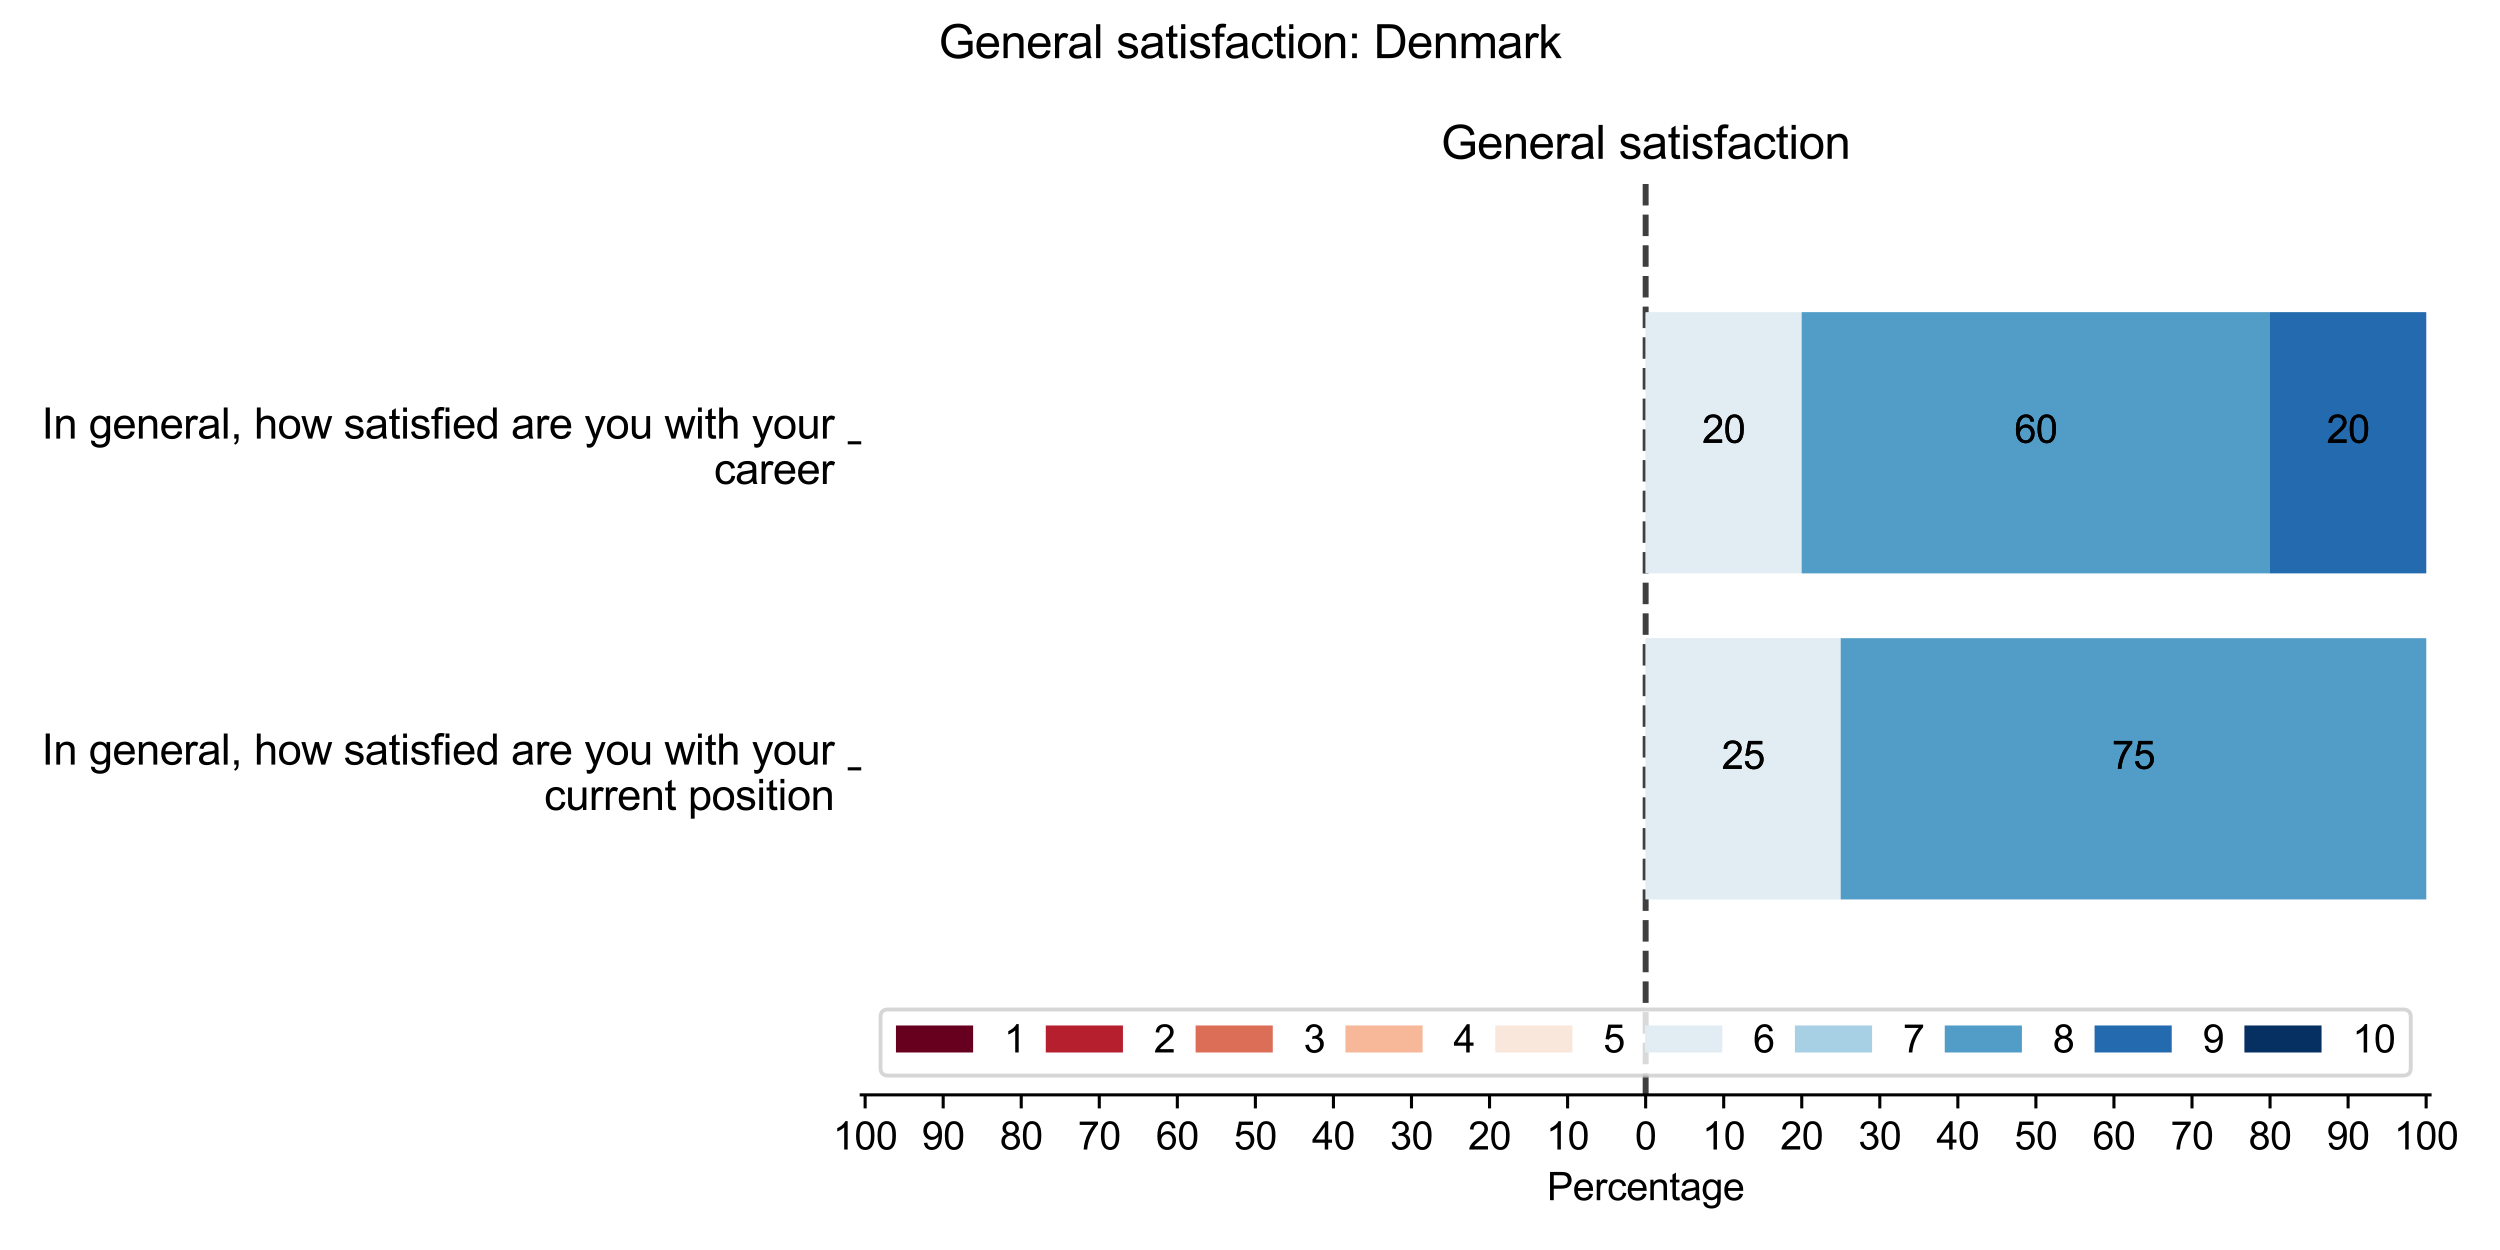 <?xml version="1.0" encoding="utf-8" standalone="no"?>
<!DOCTYPE svg PUBLIC "-//W3C//DTD SVG 1.1//EN"
  "http://www.w3.org/Graphics/SVG/1.1/DTD/svg11.dtd">
<svg xmlns:xlink="http://www.w3.org/1999/xlink" width="648pt" height="324pt" viewBox="0 0 648 324" xmlns="http://www.w3.org/2000/svg" version="1.1">
 <defs>
  <style type="text/css">*{stroke-linejoin: round; stroke-linecap: butt}</style>
 </defs>
 <g id="figure_1">
  <g id="patch_1">
   <path d="M 0 324 
L 648 324 
L 648 0 
L 0 0 
z
" style="fill: #ffffff"/>
  </g>
  <g id="axes_1">
   <g id="patch_2">
    <path d="M 223.23 283.792 
L 629.87 283.792 
L 629.87 47.164 
L 223.23 47.164 
z
" style="fill: #ffffff"/>
   </g>
   <g id="line2d_1">
    <path d="M 426.55 283.792 
L 426.55 47.164 
" clip-path="url(#pca0ea4938b)" style="fill: none; stroke-dasharray: 5.55,2.4; stroke-dashoffset: 0; stroke: #000000; stroke-opacity: 0.5; stroke-width: 1.5"/>
   </g>
   <g id="line2d_2">
    <path d="M 426.55 283.792 
L 426.55 47.164 
" clip-path="url(#pca0ea4938b)" style="fill: none; stroke-dasharray: 5.55,2.4; stroke-dashoffset: 0; stroke: #000000; stroke-opacity: 0.5; stroke-width: 1.5"/>
   </g>
   <g id="patch_3">
    <path d="M 426.55 233.086 
L 426.55 233.086 
L 426.55 165.478 
L 426.55 165.478 
z
" clip-path="url(#pca0ea4938b)" style="fill: #67001f"/>
   </g>
   <g id="patch_4">
    <path d="M 426.55 148.576 
L 426.55 148.576 
L 426.55 80.968 
L 426.55 80.968 
z
" clip-path="url(#pca0ea4938b)" style="fill: #67001f"/>
   </g>
   <g id="patch_5">
    <path d="M 426.55 233.086 
L 426.55 233.086 
L 426.55 165.478 
L 426.55 165.478 
z
" clip-path="url(#pca0ea4938b)" style="fill: #b61f2e"/>
   </g>
   <g id="patch_6">
    <path d="M 426.55 148.576 
L 426.55 148.576 
L 426.55 80.968 
L 426.55 80.968 
z
" clip-path="url(#pca0ea4938b)" style="fill: #b61f2e"/>
   </g>
   <g id="patch_7">
    <path d="M 426.55 233.086 
L 426.55 233.086 
L 426.55 165.478 
L 426.55 165.478 
z
" clip-path="url(#pca0ea4938b)" style="fill: #dc6e57"/>
   </g>
   <g id="patch_8">
    <path d="M 426.55 148.576 
L 426.55 148.576 
L 426.55 80.968 
L 426.55 80.968 
z
" clip-path="url(#pca0ea4938b)" style="fill: #dc6e57"/>
   </g>
   <g id="patch_9">
    <path d="M 426.55 233.086 
L 426.55 233.086 
L 426.55 165.478 
L 426.55 165.478 
z
" clip-path="url(#pca0ea4938b)" style="fill: #f7b799"/>
   </g>
   <g id="patch_10">
    <path d="M 426.55 148.576 
L 426.55 148.576 
L 426.55 80.968 
L 426.55 80.968 
z
" clip-path="url(#pca0ea4938b)" style="fill: #f7b799"/>
   </g>
   <g id="patch_11">
    <path d="M 426.55 233.086 
L 426.55 233.086 
L 426.55 165.478 
L 426.55 165.478 
z
" clip-path="url(#pca0ea4938b)" style="fill: #fae7dc"/>
   </g>
   <g id="patch_12">
    <path d="M 426.55 148.576 
L 426.55 148.576 
L 426.55 80.968 
L 426.55 80.968 
z
" clip-path="url(#pca0ea4938b)" style="fill: #fae7dc"/>
   </g>
   <g id="patch_13">
    <path d="M 426.55 233.086 
L 477.127 233.086 
L 477.127 165.478 
L 426.55 165.478 
z
" clip-path="url(#pca0ea4938b)" style="fill: #e1edf3"/>
   </g>
   <g id="patch_14">
    <path d="M 426.55 148.576 
L 467.012 148.576 
L 467.012 80.968 
L 426.55 80.968 
z
" clip-path="url(#pca0ea4938b)" style="fill: #e1edf3"/>
   </g>
   <g id="patch_15">
    <path d="M 477.127 233.086 
L 477.127 233.086 
L 477.127 165.478 
L 477.127 165.478 
z
" clip-path="url(#pca0ea4938b)" style="fill: #a7d0e4"/>
   </g>
   <g id="patch_16">
    <path d="M 467.012 148.576 
L 467.012 148.576 
L 467.012 80.968 
L 467.012 80.968 
z
" clip-path="url(#pca0ea4938b)" style="fill: #a7d0e4"/>
   </g>
   <g id="patch_17">
    <path d="M 477.127 233.086 
L 628.859 233.086 
L 628.859 165.478 
L 477.127 165.478 
z
" clip-path="url(#pca0ea4938b)" style="fill: #529dc8"/>
   </g>
   <g id="patch_18">
    <path d="M 467.012 148.576 
L 588.397 148.576 
L 588.397 80.968 
L 467.012 80.968 
z
" clip-path="url(#pca0ea4938b)" style="fill: #529dc8"/>
   </g>
   <g id="patch_19">
    <path d="M 628.859 233.086 
L 628.859 233.086 
L 628.859 165.478 
L 628.859 165.478 
z
" clip-path="url(#pca0ea4938b)" style="fill: #246aae"/>
   </g>
   <g id="patch_20">
    <path d="M 588.397 148.576 
L 628.859 148.576 
L 628.859 80.968 
L 588.397 80.968 
z
" clip-path="url(#pca0ea4938b)" style="fill: #246aae"/>
   </g>
   <g id="patch_21">
    <path d="M 628.859 233.086 
L 628.859 233.086 
L 628.859 165.478 
L 628.859 165.478 
z
" clip-path="url(#pca0ea4938b)" style="fill: #053061"/>
   </g>
   <g id="patch_22">
    <path d="M 628.859 148.576 
L 628.859 148.576 
L 628.859 80.968 
L 628.859 80.968 
z
" clip-path="url(#pca0ea4938b)" style="fill: #053061"/>
   </g>
   <g id="patch_23">
    <path d="M 426.55 233.086 
L 426.55 233.086 
L 426.55 165.478 
L 426.55 165.478 
z
" clip-path="url(#pca0ea4938b)" style="fill: #67001f"/>
   </g>
   <g id="patch_24">
    <path d="M 426.55 148.576 
L 426.55 148.576 
L 426.55 80.968 
L 426.55 80.968 
z
" clip-path="url(#pca0ea4938b)" style="fill: #67001f"/>
   </g>
   <g id="patch_25">
    <path d="M 426.55 233.086 
L 426.55 233.086 
L 426.55 165.478 
L 426.55 165.478 
z
" clip-path="url(#pca0ea4938b)" style="fill: #b61f2e"/>
   </g>
   <g id="patch_26">
    <path d="M 426.55 148.576 
L 426.55 148.576 
L 426.55 80.968 
L 426.55 80.968 
z
" clip-path="url(#pca0ea4938b)" style="fill: #b61f2e"/>
   </g>
   <g id="patch_27">
    <path d="M 426.55 233.086 
L 426.55 233.086 
L 426.55 165.478 
L 426.55 165.478 
z
" clip-path="url(#pca0ea4938b)" style="fill: #dc6e57"/>
   </g>
   <g id="patch_28">
    <path d="M 426.55 148.576 
L 426.55 148.576 
L 426.55 80.968 
L 426.55 80.968 
z
" clip-path="url(#pca0ea4938b)" style="fill: #dc6e57"/>
   </g>
   <g id="patch_29">
    <path d="M 426.55 233.086 
L 426.55 233.086 
L 426.55 165.478 
L 426.55 165.478 
z
" clip-path="url(#pca0ea4938b)" style="fill: #f7b799"/>
   </g>
   <g id="patch_30">
    <path d="M 426.55 148.576 
L 426.55 148.576 
L 426.55 80.968 
L 426.55 80.968 
z
" clip-path="url(#pca0ea4938b)" style="fill: #f7b799"/>
   </g>
   <g id="patch_31">
    <path d="M 426.55 233.086 
L 426.55 233.086 
L 426.55 165.478 
L 426.55 165.478 
z
" clip-path="url(#pca0ea4938b)" style="fill: #fae7dc"/>
   </g>
   <g id="patch_32">
    <path d="M 426.55 148.576 
L 426.55 148.576 
L 426.55 80.968 
L 426.55 80.968 
z
" clip-path="url(#pca0ea4938b)" style="fill: #fae7dc"/>
   </g>
   <g id="patch_33">
    <path d="M 426.55 233.086 
L 477.127 233.086 
L 477.127 165.478 
L 426.55 165.478 
z
" clip-path="url(#pca0ea4938b)" style="fill: #e1edf3"/>
   </g>
   <g id="patch_34">
    <path d="M 426.55 148.576 
L 467.012 148.576 
L 467.012 80.968 
L 426.55 80.968 
z
" clip-path="url(#pca0ea4938b)" style="fill: #e1edf3"/>
   </g>
   <g id="patch_35">
    <path d="M 477.127 233.086 
L 477.127 233.086 
L 477.127 165.478 
L 477.127 165.478 
z
" clip-path="url(#pca0ea4938b)" style="fill: #a7d0e4"/>
   </g>
   <g id="patch_36">
    <path d="M 467.012 148.576 
L 467.012 148.576 
L 467.012 80.968 
L 467.012 80.968 
z
" clip-path="url(#pca0ea4938b)" style="fill: #a7d0e4"/>
   </g>
   <g id="patch_37">
    <path d="M 477.127 233.086 
L 628.859 233.086 
L 628.859 165.478 
L 477.127 165.478 
z
" clip-path="url(#pca0ea4938b)" style="fill: #529dc8"/>
   </g>
   <g id="patch_38">
    <path d="M 467.012 148.576 
L 588.397 148.576 
L 588.397 80.968 
L 467.012 80.968 
z
" clip-path="url(#pca0ea4938b)" style="fill: #529dc8"/>
   </g>
   <g id="patch_39">
    <path d="M 628.859 233.086 
L 628.859 233.086 
L 628.859 165.478 
L 628.859 165.478 
z
" clip-path="url(#pca0ea4938b)" style="fill: #246aae"/>
   </g>
   <g id="patch_40">
    <path d="M 588.397 148.576 
L 628.859 148.576 
L 628.859 80.968 
L 588.397 80.968 
z
" clip-path="url(#pca0ea4938b)" style="fill: #246aae"/>
   </g>
   <g id="patch_41">
    <path d="M 628.859 233.086 
L 628.859 233.086 
L 628.859 165.478 
L 628.859 165.478 
z
" clip-path="url(#pca0ea4938b)" style="fill: #053061"/>
   </g>
   <g id="patch_42">
    <path d="M 628.859 148.576 
L 628.859 148.576 
L 628.859 80.968 
L 628.859 80.968 
z
" clip-path="url(#pca0ea4938b)" style="fill: #053061"/>
   </g>
   <g id="matplotlib.axis_1">
    <g id="xtick_1">
     <g id="line2d_3">
      <defs>
       <path id="m4c99cd72f3" d="M 0 0 
L 0 3.5 
" style="stroke: #000000; stroke-width: 0.8"/>
      </defs>
      <g>
       <use xlink:href="#m4c99cd72f3" x="224.242" y="283.792" style="stroke: #000000; stroke-width: 0.8"/>
      </g>
     </g>
     <g id="text_1">
      <!-- 100 -->
      <g transform="translate(215.9 297.95) scale(0.1 -0.1)">
       <defs>
        <path id="ArialMT-31" d="M 2384 0 
L 1822 0 
L 1822 3584 
Q 1619 3391 1289 3197 
Q 959 3003 697 2906 
L 697 3450 
Q 1169 3672 1522 3987 
Q 1875 4303 2022 4600 
L 2384 4600 
L 2384 0 
z
" transform="scale(0.016)"/>
        <path id="ArialMT-30" d="M 266 2259 
Q 266 3072 433 3567 
Q 600 4063 929 4331 
Q 1259 4600 1759 4600 
Q 2128 4600 2406 4451 
Q 2684 4303 2865 4023 
Q 3047 3744 3150 3342 
Q 3253 2941 3253 2259 
Q 3253 1453 3087 958 
Q 2922 463 2592 192 
Q 2263 -78 1759 -78 
Q 1097 -78 719 397 
Q 266 969 266 2259 
z
M 844 2259 
Q 844 1131 1108 757 
Q 1372 384 1759 384 
Q 2147 384 2411 759 
Q 2675 1134 2675 2259 
Q 2675 3391 2411 3762 
Q 2147 4134 1753 4134 
Q 1366 4134 1134 3806 
Q 844 3388 844 2259 
z
" transform="scale(0.016)"/>
       </defs>
       <use xlink:href="#ArialMT-31"/>
       <use xlink:href="#ArialMT-30" x="55.615"/>
       <use xlink:href="#ArialMT-30" x="111.23"/>
      </g>
     </g>
    </g>
    <g id="xtick_2">
     <g id="line2d_4">
      <g>
       <use xlink:href="#m4c99cd72f3" x="244.473" y="283.792" style="stroke: #000000; stroke-width: 0.8"/>
      </g>
     </g>
     <g id="text_2">
      <!-- 90 -->
      <g transform="translate(238.912 297.95) scale(0.1 -0.1)">
       <defs>
        <path id="ArialMT-39" d="M 350 1059 
L 891 1109 
Q 959 728 1153 556 
Q 1347 384 1650 384 
Q 1909 384 2104 503 
Q 2300 622 2425 820 
Q 2550 1019 2634 1356 
Q 2719 1694 2719 2044 
Q 2719 2081 2716 2156 
Q 2547 1888 2255 1720 
Q 1963 1553 1622 1553 
Q 1053 1553 659 1965 
Q 266 2378 266 3053 
Q 266 3750 677 4175 
Q 1088 4600 1706 4600 
Q 2153 4600 2523 4359 
Q 2894 4119 3086 3673 
Q 3278 3228 3278 2384 
Q 3278 1506 3087 986 
Q 2897 466 2520 194 
Q 2144 -78 1638 -78 
Q 1100 -78 759 220 
Q 419 519 350 1059 
z
M 2653 3081 
Q 2653 3566 2395 3850 
Q 2138 4134 1775 4134 
Q 1400 4134 1122 3828 
Q 844 3522 844 3034 
Q 844 2597 1108 2323 
Q 1372 2050 1759 2050 
Q 2150 2050 2401 2323 
Q 2653 2597 2653 3081 
z
" transform="scale(0.016)"/>
       </defs>
       <use xlink:href="#ArialMT-39"/>
       <use xlink:href="#ArialMT-30" x="55.615"/>
      </g>
     </g>
    </g>
    <g id="xtick_3">
     <g id="line2d_5">
      <g>
       <use xlink:href="#m4c99cd72f3" x="264.703" y="283.792" style="stroke: #000000; stroke-width: 0.8"/>
      </g>
     </g>
     <g id="text_3">
      <!-- 80 -->
      <g transform="translate(259.142 297.95) scale(0.1 -0.1)">
       <defs>
        <path id="ArialMT-38" d="M 1131 2484 
Q 781 2613 612 2850 
Q 444 3088 444 3419 
Q 444 3919 803 4259 
Q 1163 4600 1759 4600 
Q 2359 4600 2725 4251 
Q 3091 3903 3091 3403 
Q 3091 3084 2923 2848 
Q 2756 2613 2416 2484 
Q 2838 2347 3058 2040 
Q 3278 1734 3278 1309 
Q 3278 722 2862 322 
Q 2447 -78 1769 -78 
Q 1091 -78 675 323 
Q 259 725 259 1325 
Q 259 1772 486 2073 
Q 713 2375 1131 2484 
z
M 1019 3438 
Q 1019 3113 1228 2906 
Q 1438 2700 1772 2700 
Q 2097 2700 2305 2904 
Q 2513 3109 2513 3406 
Q 2513 3716 2298 3927 
Q 2084 4138 1766 4138 
Q 1444 4138 1231 3931 
Q 1019 3725 1019 3438 
z
M 838 1322 
Q 838 1081 952 856 
Q 1066 631 1291 507 
Q 1516 384 1775 384 
Q 2178 384 2440 643 
Q 2703 903 2703 1303 
Q 2703 1709 2433 1975 
Q 2163 2241 1756 2241 
Q 1359 2241 1098 1978 
Q 838 1716 838 1322 
z
" transform="scale(0.016)"/>
       </defs>
       <use xlink:href="#ArialMT-38"/>
       <use xlink:href="#ArialMT-30" x="55.615"/>
      </g>
     </g>
    </g>
    <g id="xtick_4">
     <g id="line2d_6">
      <g>
       <use xlink:href="#m4c99cd72f3" x="284.934" y="283.792" style="stroke: #000000; stroke-width: 0.8"/>
      </g>
     </g>
     <g id="text_4">
      <!-- 70 -->
      <g transform="translate(279.373 297.95) scale(0.1 -0.1)">
       <defs>
        <path id="ArialMT-37" d="M 303 3981 
L 303 4522 
L 3269 4522 
L 3269 4084 
Q 2831 3619 2401 2847 
Q 1972 2075 1738 1259 
Q 1569 684 1522 0 
L 944 0 
Q 953 541 1156 1306 
Q 1359 2072 1739 2783 
Q 2119 3494 2547 3981 
L 303 3981 
z
" transform="scale(0.016)"/>
       </defs>
       <use xlink:href="#ArialMT-37"/>
       <use xlink:href="#ArialMT-30" x="55.615"/>
      </g>
     </g>
    </g>
    <g id="xtick_5">
     <g id="line2d_7">
      <g>
       <use xlink:href="#m4c99cd72f3" x="305.165" y="283.792" style="stroke: #000000; stroke-width: 0.8"/>
      </g>
     </g>
     <g id="text_5">
      <!-- 60 -->
      <g transform="translate(299.604 297.95) scale(0.1 -0.1)">
       <defs>
        <path id="ArialMT-36" d="M 3184 3459 
L 2625 3416 
Q 2550 3747 2413 3897 
Q 2184 4138 1850 4138 
Q 1581 4138 1378 3988 
Q 1113 3794 959 3422 
Q 806 3050 800 2363 
Q 1003 2672 1297 2822 
Q 1591 2972 1913 2972 
Q 2475 2972 2870 2558 
Q 3266 2144 3266 1488 
Q 3266 1056 3080 686 
Q 2894 316 2569 119 
Q 2244 -78 1831 -78 
Q 1128 -78 684 439 
Q 241 956 241 2144 
Q 241 3472 731 4075 
Q 1159 4600 1884 4600 
Q 2425 4600 2770 4297 
Q 3116 3994 3184 3459 
z
M 888 1484 
Q 888 1194 1011 928 
Q 1134 663 1356 523 
Q 1578 384 1822 384 
Q 2178 384 2434 671 
Q 2691 959 2691 1453 
Q 2691 1928 2437 2201 
Q 2184 2475 1800 2475 
Q 1419 2475 1153 2201 
Q 888 1928 888 1484 
z
" transform="scale(0.016)"/>
       </defs>
       <use xlink:href="#ArialMT-36"/>
       <use xlink:href="#ArialMT-30" x="55.615"/>
      </g>
     </g>
    </g>
    <g id="xtick_6">
     <g id="line2d_8">
      <g>
       <use xlink:href="#m4c99cd72f3" x="325.396" y="283.792" style="stroke: #000000; stroke-width: 0.8"/>
      </g>
     </g>
     <g id="text_6">
      <!-- 50 -->
      <g transform="translate(319.835 297.95) scale(0.1 -0.1)">
       <defs>
        <path id="ArialMT-35" d="M 266 1200 
L 856 1250 
Q 922 819 1161 601 
Q 1400 384 1738 384 
Q 2144 384 2425 690 
Q 2706 997 2706 1503 
Q 2706 1984 2436 2262 
Q 2166 2541 1728 2541 
Q 1456 2541 1237 2417 
Q 1019 2294 894 2097 
L 366 2166 
L 809 4519 
L 3088 4519 
L 3088 3981 
L 1259 3981 
L 1013 2750 
Q 1425 3038 1878 3038 
Q 2478 3038 2890 2622 
Q 3303 2206 3303 1553 
Q 3303 931 2941 478 
Q 2500 -78 1738 -78 
Q 1113 -78 717 272 
Q 322 622 266 1200 
z
" transform="scale(0.016)"/>
       </defs>
       <use xlink:href="#ArialMT-35"/>
       <use xlink:href="#ArialMT-30" x="55.615"/>
      </g>
     </g>
    </g>
    <g id="xtick_7">
     <g id="line2d_9">
      <g>
       <use xlink:href="#m4c99cd72f3" x="345.627" y="283.792" style="stroke: #000000; stroke-width: 0.8"/>
      </g>
     </g>
     <g id="text_7">
      <!-- 40 -->
      <g transform="translate(340.066 297.95) scale(0.1 -0.1)">
       <defs>
        <path id="ArialMT-34" d="M 2069 0 
L 2069 1097 
L 81 1097 
L 81 1613 
L 2172 4581 
L 2631 4581 
L 2631 1613 
L 3250 1613 
L 3250 1097 
L 2631 1097 
L 2631 0 
L 2069 0 
z
M 2069 1613 
L 2069 3678 
L 634 1613 
L 2069 1613 
z
" transform="scale(0.016)"/>
       </defs>
       <use xlink:href="#ArialMT-34"/>
       <use xlink:href="#ArialMT-30" x="55.615"/>
      </g>
     </g>
    </g>
    <g id="xtick_8">
     <g id="line2d_10">
      <g>
       <use xlink:href="#m4c99cd72f3" x="365.858" y="283.792" style="stroke: #000000; stroke-width: 0.8"/>
      </g>
     </g>
     <g id="text_8">
      <!-- 30 -->
      <g transform="translate(360.297 297.95) scale(0.1 -0.1)">
       <defs>
        <path id="ArialMT-33" d="M 269 1209 
L 831 1284 
Q 928 806 1161 595 
Q 1394 384 1728 384 
Q 2125 384 2398 659 
Q 2672 934 2672 1341 
Q 2672 1728 2419 1979 
Q 2166 2231 1775 2231 
Q 1616 2231 1378 2169 
L 1441 2663 
Q 1497 2656 1531 2656 
Q 1891 2656 2178 2843 
Q 2466 3031 2466 3422 
Q 2466 3731 2256 3934 
Q 2047 4138 1716 4138 
Q 1388 4138 1169 3931 
Q 950 3725 888 3313 
L 325 3413 
Q 428 3978 793 4289 
Q 1159 4600 1703 4600 
Q 2078 4600 2393 4439 
Q 2709 4278 2876 4000 
Q 3044 3722 3044 3409 
Q 3044 3113 2884 2869 
Q 2725 2625 2413 2481 
Q 2819 2388 3044 2092 
Q 3269 1797 3269 1353 
Q 3269 753 2831 336 
Q 2394 -81 1725 -81 
Q 1122 -81 723 278 
Q 325 638 269 1209 
z
" transform="scale(0.016)"/>
       </defs>
       <use xlink:href="#ArialMT-33"/>
       <use xlink:href="#ArialMT-30" x="55.615"/>
      </g>
     </g>
    </g>
    <g id="xtick_9">
     <g id="line2d_11">
      <g>
       <use xlink:href="#m4c99cd72f3" x="386.088" y="283.792" style="stroke: #000000; stroke-width: 0.8"/>
      </g>
     </g>
     <g id="text_9">
      <!-- 20 -->
      <g transform="translate(380.528 297.95) scale(0.1 -0.1)">
       <defs>
        <path id="ArialMT-32" d="M 3222 541 
L 3222 0 
L 194 0 
Q 188 203 259 391 
Q 375 700 629 1000 
Q 884 1300 1366 1694 
Q 2113 2306 2375 2664 
Q 2638 3022 2638 3341 
Q 2638 3675 2398 3904 
Q 2159 4134 1775 4134 
Q 1369 4134 1125 3890 
Q 881 3647 878 3216 
L 300 3275 
Q 359 3922 746 4261 
Q 1134 4600 1788 4600 
Q 2447 4600 2831 4234 
Q 3216 3869 3216 3328 
Q 3216 3053 3103 2787 
Q 2991 2522 2730 2228 
Q 2469 1934 1863 1422 
Q 1356 997 1212 845 
Q 1069 694 975 541 
L 3222 541 
z
" transform="scale(0.016)"/>
       </defs>
       <use xlink:href="#ArialMT-32"/>
       <use xlink:href="#ArialMT-30" x="55.615"/>
      </g>
     </g>
    </g>
    <g id="xtick_10">
     <g id="line2d_12">
      <g>
       <use xlink:href="#m4c99cd72f3" x="406.319" y="283.792" style="stroke: #000000; stroke-width: 0.8"/>
      </g>
     </g>
     <g id="text_10">
      <!-- 10 -->
      <g transform="translate(400.758 297.95) scale(0.1 -0.1)">
       <use xlink:href="#ArialMT-31"/>
       <use xlink:href="#ArialMT-30" x="55.615"/>
      </g>
     </g>
    </g>
    <g id="xtick_11">
     <g id="line2d_13">
      <g>
       <use xlink:href="#m4c99cd72f3" x="426.55" y="283.792" style="stroke: #000000; stroke-width: 0.8"/>
      </g>
     </g>
     <g id="text_11">
      <!-- 0 -->
      <g transform="translate(423.77 297.95) scale(0.1 -0.1)">
       <use xlink:href="#ArialMT-30"/>
      </g>
     </g>
    </g>
    <g id="xtick_12">
     <g id="line2d_14">
      <g>
       <use xlink:href="#m4c99cd72f3" x="446.781" y="283.792" style="stroke: #000000; stroke-width: 0.8"/>
      </g>
     </g>
     <g id="text_12">
      <!-- 10 -->
      <g transform="translate(441.22 297.95) scale(0.1 -0.1)">
       <use xlink:href="#ArialMT-31"/>
       <use xlink:href="#ArialMT-30" x="55.615"/>
      </g>
     </g>
    </g>
    <g id="xtick_13">
     <g id="line2d_15">
      <g>
       <use xlink:href="#m4c99cd72f3" x="467.012" y="283.792" style="stroke: #000000; stroke-width: 0.8"/>
      </g>
     </g>
     <g id="text_13">
      <!-- 20 -->
      <g transform="translate(461.451 297.95) scale(0.1 -0.1)">
       <use xlink:href="#ArialMT-32"/>
       <use xlink:href="#ArialMT-30" x="55.615"/>
      </g>
     </g>
    </g>
    <g id="xtick_14">
     <g id="line2d_16">
      <g>
       <use xlink:href="#m4c99cd72f3" x="487.243" y="283.792" style="stroke: #000000; stroke-width: 0.8"/>
      </g>
     </g>
     <g id="text_14">
      <!-- 30 -->
      <g transform="translate(481.682 297.95) scale(0.1 -0.1)">
       <use xlink:href="#ArialMT-33"/>
       <use xlink:href="#ArialMT-30" x="55.615"/>
      </g>
     </g>
    </g>
    <g id="xtick_15">
     <g id="line2d_17">
      <g>
       <use xlink:href="#m4c99cd72f3" x="507.474" y="283.792" style="stroke: #000000; stroke-width: 0.8"/>
      </g>
     </g>
     <g id="text_15">
      <!-- 40 -->
      <g transform="translate(501.913 297.95) scale(0.1 -0.1)">
       <use xlink:href="#ArialMT-34"/>
       <use xlink:href="#ArialMT-30" x="55.615"/>
      </g>
     </g>
    </g>
    <g id="xtick_16">
     <g id="line2d_18">
      <g>
       <use xlink:href="#m4c99cd72f3" x="527.704" y="283.792" style="stroke: #000000; stroke-width: 0.8"/>
      </g>
     </g>
     <g id="text_16">
      <!-- 50 -->
      <g transform="translate(522.143 297.95) scale(0.1 -0.1)">
       <use xlink:href="#ArialMT-35"/>
       <use xlink:href="#ArialMT-30" x="55.615"/>
      </g>
     </g>
    </g>
    <g id="xtick_17">
     <g id="line2d_19">
      <g>
       <use xlink:href="#m4c99cd72f3" x="547.935" y="283.792" style="stroke: #000000; stroke-width: 0.8"/>
      </g>
     </g>
     <g id="text_17">
      <!-- 60 -->
      <g transform="translate(542.374 297.95) scale(0.1 -0.1)">
       <use xlink:href="#ArialMT-36"/>
       <use xlink:href="#ArialMT-30" x="55.615"/>
      </g>
     </g>
    </g>
    <g id="xtick_18">
     <g id="line2d_20">
      <g>
       <use xlink:href="#m4c99cd72f3" x="568.166" y="283.792" style="stroke: #000000; stroke-width: 0.8"/>
      </g>
     </g>
     <g id="text_18">
      <!-- 70 -->
      <g transform="translate(562.605 297.95) scale(0.1 -0.1)">
       <use xlink:href="#ArialMT-37"/>
       <use xlink:href="#ArialMT-30" x="55.615"/>
      </g>
     </g>
    </g>
    <g id="xtick_19">
     <g id="line2d_21">
      <g>
       <use xlink:href="#m4c99cd72f3" x="588.397" y="283.792" style="stroke: #000000; stroke-width: 0.8"/>
      </g>
     </g>
     <g id="text_19">
      <!-- 80 -->
      <g transform="translate(582.836 297.95) scale(0.1 -0.1)">
       <use xlink:href="#ArialMT-38"/>
       <use xlink:href="#ArialMT-30" x="55.615"/>
      </g>
     </g>
    </g>
    <g id="xtick_20">
     <g id="line2d_22">
      <g>
       <use xlink:href="#m4c99cd72f3" x="608.628" y="283.792" style="stroke: #000000; stroke-width: 0.8"/>
      </g>
     </g>
     <g id="text_20">
      <!-- 90 -->
      <g transform="translate(603.067 297.95) scale(0.1 -0.1)">
       <use xlink:href="#ArialMT-39"/>
       <use xlink:href="#ArialMT-30" x="55.615"/>
      </g>
     </g>
    </g>
    <g id="xtick_21">
     <g id="line2d_23">
      <g>
       <use xlink:href="#m4c99cd72f3" x="628.859" y="283.792" style="stroke: #000000; stroke-width: 0.8"/>
      </g>
     </g>
     <g id="text_21">
      <!-- 100 -->
      <g transform="translate(620.517 297.95) scale(0.1 -0.1)">
       <use xlink:href="#ArialMT-31"/>
       <use xlink:href="#ArialMT-30" x="55.615"/>
       <use xlink:href="#ArialMT-30" x="111.23"/>
      </g>
     </g>
    </g>
    <g id="text_22">
     <!-- Percentage -->
     <g transform="translate(400.978 311.095) scale(0.1 -0.1)">
      <defs>
       <path id="ArialMT-50" d="M 494 0 
L 494 4581 
L 2222 4581 
Q 2678 4581 2919 4538 
Q 3256 4481 3484 4323 
Q 3713 4166 3852 3881 
Q 3991 3597 3991 3256 
Q 3991 2672 3619 2267 
Q 3247 1863 2275 1863 
L 1100 1863 
L 1100 0 
L 494 0 
z
M 1100 2403 
L 2284 2403 
Q 2872 2403 3119 2622 
Q 3366 2841 3366 3238 
Q 3366 3525 3220 3729 
Q 3075 3934 2838 4000 
Q 2684 4041 2272 4041 
L 1100 4041 
L 1100 2403 
z
" transform="scale(0.016)"/>
       <path id="ArialMT-65" d="M 2694 1069 
L 3275 997 
Q 3138 488 2766 206 
Q 2394 -75 1816 -75 
Q 1088 -75 661 373 
Q 234 822 234 1631 
Q 234 2469 665 2931 
Q 1097 3394 1784 3394 
Q 2450 3394 2872 2941 
Q 3294 2488 3294 1666 
Q 3294 1616 3291 1516 
L 816 1516 
Q 847 969 1125 678 
Q 1403 388 1819 388 
Q 2128 388 2347 550 
Q 2566 713 2694 1069 
z
M 847 1978 
L 2700 1978 
Q 2663 2397 2488 2606 
Q 2219 2931 1791 2931 
Q 1403 2931 1139 2672 
Q 875 2413 847 1978 
z
" transform="scale(0.016)"/>
       <path id="ArialMT-72" d="M 416 0 
L 416 3319 
L 922 3319 
L 922 2816 
Q 1116 3169 1280 3281 
Q 1444 3394 1641 3394 
Q 1925 3394 2219 3213 
L 2025 2691 
Q 1819 2813 1613 2813 
Q 1428 2813 1281 2702 
Q 1134 2591 1072 2394 
Q 978 2094 978 1738 
L 978 0 
L 416 0 
z
" transform="scale(0.016)"/>
       <path id="ArialMT-63" d="M 2588 1216 
L 3141 1144 
Q 3050 572 2676 248 
Q 2303 -75 1759 -75 
Q 1078 -75 664 370 
Q 250 816 250 1647 
Q 250 2184 428 2587 
Q 606 2991 970 3192 
Q 1334 3394 1763 3394 
Q 2303 3394 2647 3120 
Q 2991 2847 3088 2344 
L 2541 2259 
Q 2463 2594 2264 2762 
Q 2066 2931 1784 2931 
Q 1359 2931 1093 2626 
Q 828 2322 828 1663 
Q 828 994 1084 691 
Q 1341 388 1753 388 
Q 2084 388 2306 591 
Q 2528 794 2588 1216 
z
" transform="scale(0.016)"/>
       <path id="ArialMT-6e" d="M 422 0 
L 422 3319 
L 928 3319 
L 928 2847 
Q 1294 3394 1984 3394 
Q 2284 3394 2536 3286 
Q 2788 3178 2913 3003 
Q 3038 2828 3088 2588 
Q 3119 2431 3119 2041 
L 3119 0 
L 2556 0 
L 2556 2019 
Q 2556 2363 2490 2533 
Q 2425 2703 2258 2804 
Q 2091 2906 1866 2906 
Q 1506 2906 1245 2678 
Q 984 2450 984 1813 
L 984 0 
L 422 0 
z
" transform="scale(0.016)"/>
       <path id="ArialMT-74" d="M 1650 503 
L 1731 6 
Q 1494 -44 1306 -44 
Q 1000 -44 831 53 
Q 663 150 594 308 
Q 525 466 525 972 
L 525 2881 
L 113 2881 
L 113 3319 
L 525 3319 
L 525 4141 
L 1084 4478 
L 1084 3319 
L 1650 3319 
L 1650 2881 
L 1084 2881 
L 1084 941 
Q 1084 700 1114 631 
Q 1144 563 1211 522 
Q 1278 481 1403 481 
Q 1497 481 1650 503 
z
" transform="scale(0.016)"/>
       <path id="ArialMT-61" d="M 2588 409 
Q 2275 144 1986 34 
Q 1697 -75 1366 -75 
Q 819 -75 525 192 
Q 231 459 231 875 
Q 231 1119 342 1320 
Q 453 1522 633 1644 
Q 813 1766 1038 1828 
Q 1203 1872 1538 1913 
Q 2219 1994 2541 2106 
Q 2544 2222 2544 2253 
Q 2544 2597 2384 2738 
Q 2169 2928 1744 2928 
Q 1347 2928 1158 2789 
Q 969 2650 878 2297 
L 328 2372 
Q 403 2725 575 2942 
Q 747 3159 1072 3276 
Q 1397 3394 1825 3394 
Q 2250 3394 2515 3294 
Q 2781 3194 2906 3042 
Q 3031 2891 3081 2659 
Q 3109 2516 3109 2141 
L 3109 1391 
Q 3109 606 3145 398 
Q 3181 191 3288 0 
L 2700 0 
Q 2613 175 2588 409 
z
M 2541 1666 
Q 2234 1541 1622 1453 
Q 1275 1403 1131 1340 
Q 988 1278 909 1158 
Q 831 1038 831 891 
Q 831 666 1001 516 
Q 1172 366 1500 366 
Q 1825 366 2078 508 
Q 2331 650 2450 897 
Q 2541 1088 2541 1459 
L 2541 1666 
z
" transform="scale(0.016)"/>
       <path id="ArialMT-67" d="M 319 -275 
L 866 -356 
Q 900 -609 1056 -725 
Q 1266 -881 1628 -881 
Q 2019 -881 2231 -725 
Q 2444 -569 2519 -288 
Q 2563 -116 2559 434 
Q 2191 0 1641 0 
Q 956 0 581 494 
Q 206 988 206 1678 
Q 206 2153 378 2554 
Q 550 2956 876 3175 
Q 1203 3394 1644 3394 
Q 2231 3394 2613 2919 
L 2613 3319 
L 3131 3319 
L 3131 450 
Q 3131 -325 2973 -648 
Q 2816 -972 2473 -1159 
Q 2131 -1347 1631 -1347 
Q 1038 -1347 672 -1080 
Q 306 -813 319 -275 
z
M 784 1719 
Q 784 1066 1043 766 
Q 1303 466 1694 466 
Q 2081 466 2343 764 
Q 2606 1063 2606 1700 
Q 2606 2309 2336 2618 
Q 2066 2928 1684 2928 
Q 1309 2928 1046 2623 
Q 784 2319 784 1719 
z
" transform="scale(0.016)"/>
      </defs>
      <use xlink:href="#ArialMT-50"/>
      <use xlink:href="#ArialMT-65" x="66.699"/>
      <use xlink:href="#ArialMT-72" x="122.314"/>
      <use xlink:href="#ArialMT-63" x="155.615"/>
      <use xlink:href="#ArialMT-65" x="205.615"/>
      <use xlink:href="#ArialMT-6e" x="261.23"/>
      <use xlink:href="#ArialMT-74" x="316.846"/>
      <use xlink:href="#ArialMT-61" x="344.629"/>
      <use xlink:href="#ArialMT-67" x="400.244"/>
      <use xlink:href="#ArialMT-65" x="455.859"/>
     </g>
    </g>
   </g>
   <g id="matplotlib.axis_2">
    <g id="ytick_1">
     <g id="line2d_24">
      <defs>
       <path id="m8e343aef83" d="M 0 0 
L -3.5 0 
" style="stroke: #000000; stroke-width: 0.8"/>
      </defs>
      <g>
       <use xlink:href="#m8e343aef83" x="223.23" y="199.282" style="stroke: #000000; stroke-width: 0.8"/>
      </g>
     </g>
     <g id="text_23">
      <!-- In general, how satisfied are you with your -->
      <g transform="translate(10.8 198.191) scale(0.11 -0.11)">
       <defs>
        <path id="ArialMT-49" d="M 597 0 
L 597 4581 
L 1203 4581 
L 1203 0 
L 597 0 
z
" transform="scale(0.016)"/>
        <path id="ArialMT-20" transform="scale(0.016)"/>
        <path id="ArialMT-6c" d="M 409 0 
L 409 4581 
L 972 4581 
L 972 0 
L 409 0 
z
" transform="scale(0.016)"/>
        <path id="ArialMT-2c" d="M 569 0 
L 569 641 
L 1209 641 
L 1209 0 
Q 1209 -353 1084 -570 
Q 959 -788 688 -906 
L 531 -666 
Q 709 -588 793 -436 
Q 878 -284 888 0 
L 569 0 
z
" transform="scale(0.016)"/>
        <path id="ArialMT-68" d="M 422 0 
L 422 4581 
L 984 4581 
L 984 2938 
Q 1378 3394 1978 3394 
Q 2347 3394 2619 3248 
Q 2891 3103 3008 2847 
Q 3125 2591 3125 2103 
L 3125 0 
L 2563 0 
L 2563 2103 
Q 2563 2525 2380 2717 
Q 2197 2909 1863 2909 
Q 1613 2909 1392 2779 
Q 1172 2650 1078 2428 
Q 984 2206 984 1816 
L 984 0 
L 422 0 
z
" transform="scale(0.016)"/>
        <path id="ArialMT-6f" d="M 213 1659 
Q 213 2581 725 3025 
Q 1153 3394 1769 3394 
Q 2453 3394 2887 2945 
Q 3322 2497 3322 1706 
Q 3322 1066 3130 698 
Q 2938 331 2570 128 
Q 2203 -75 1769 -75 
Q 1072 -75 642 372 
Q 213 819 213 1659 
z
M 791 1659 
Q 791 1022 1069 705 
Q 1347 388 1769 388 
Q 2188 388 2466 706 
Q 2744 1025 2744 1678 
Q 2744 2294 2464 2611 
Q 2184 2928 1769 2928 
Q 1347 2928 1069 2612 
Q 791 2297 791 1659 
z
" transform="scale(0.016)"/>
        <path id="ArialMT-77" d="M 1034 0 
L 19 3319 
L 600 3319 
L 1128 1403 
L 1325 691 
Q 1338 744 1497 1375 
L 2025 3319 
L 2603 3319 
L 3100 1394 
L 3266 759 
L 3456 1400 
L 4025 3319 
L 4572 3319 
L 3534 0 
L 2950 0 
L 2422 1988 
L 2294 2553 
L 1622 0 
L 1034 0 
z
" transform="scale(0.016)"/>
        <path id="ArialMT-73" d="M 197 991 
L 753 1078 
Q 800 744 1014 566 
Q 1228 388 1613 388 
Q 2000 388 2187 545 
Q 2375 703 2375 916 
Q 2375 1106 2209 1216 
Q 2094 1291 1634 1406 
Q 1016 1563 777 1677 
Q 538 1791 414 1992 
Q 291 2194 291 2438 
Q 291 2659 392 2848 
Q 494 3038 669 3163 
Q 800 3259 1026 3326 
Q 1253 3394 1513 3394 
Q 1903 3394 2198 3281 
Q 2494 3169 2634 2976 
Q 2775 2784 2828 2463 
L 2278 2388 
Q 2241 2644 2061 2787 
Q 1881 2931 1553 2931 
Q 1166 2931 1000 2803 
Q 834 2675 834 2503 
Q 834 2394 903 2306 
Q 972 2216 1119 2156 
Q 1203 2125 1616 2013 
Q 2213 1853 2448 1751 
Q 2684 1650 2818 1456 
Q 2953 1263 2953 975 
Q 2953 694 2789 445 
Q 2625 197 2315 61 
Q 2006 -75 1616 -75 
Q 969 -75 630 194 
Q 291 463 197 991 
z
" transform="scale(0.016)"/>
        <path id="ArialMT-69" d="M 425 3934 
L 425 4581 
L 988 4581 
L 988 3934 
L 425 3934 
z
M 425 0 
L 425 3319 
L 988 3319 
L 988 0 
L 425 0 
z
" transform="scale(0.016)"/>
        <path id="ArialMT-66" d="M 556 0 
L 556 2881 
L 59 2881 
L 59 3319 
L 556 3319 
L 556 3672 
Q 556 4006 616 4169 
Q 697 4388 901 4523 
Q 1106 4659 1475 4659 
Q 1713 4659 2000 4603 
L 1916 4113 
Q 1741 4144 1584 4144 
Q 1328 4144 1222 4034 
Q 1116 3925 1116 3625 
L 1116 3319 
L 1763 3319 
L 1763 2881 
L 1116 2881 
L 1116 0 
L 556 0 
z
" transform="scale(0.016)"/>
        <path id="ArialMT-64" d="M 2575 0 
L 2575 419 
Q 2259 -75 1647 -75 
Q 1250 -75 917 144 
Q 584 363 401 755 
Q 219 1147 219 1656 
Q 219 2153 384 2558 
Q 550 2963 881 3178 
Q 1213 3394 1622 3394 
Q 1922 3394 2156 3267 
Q 2391 3141 2538 2938 
L 2538 4581 
L 3097 4581 
L 3097 0 
L 2575 0 
z
M 797 1656 
Q 797 1019 1065 703 
Q 1334 388 1700 388 
Q 2069 388 2326 689 
Q 2584 991 2584 1609 
Q 2584 2291 2321 2609 
Q 2059 2928 1675 2928 
Q 1300 2928 1048 2622 
Q 797 2316 797 1656 
z
" transform="scale(0.016)"/>
        <path id="ArialMT-79" d="M 397 -1278 
L 334 -750 
Q 519 -800 656 -800 
Q 844 -800 956 -737 
Q 1069 -675 1141 -563 
Q 1194 -478 1313 -144 
Q 1328 -97 1363 -6 
L 103 3319 
L 709 3319 
L 1400 1397 
Q 1534 1031 1641 628 
Q 1738 1016 1872 1384 
L 2581 3319 
L 3144 3319 
L 1881 -56 
Q 1678 -603 1566 -809 
Q 1416 -1088 1222 -1217 
Q 1028 -1347 759 -1347 
Q 597 -1347 397 -1278 
z
" transform="scale(0.016)"/>
        <path id="ArialMT-75" d="M 2597 0 
L 2597 488 
Q 2209 -75 1544 -75 
Q 1250 -75 995 37 
Q 741 150 617 320 
Q 494 491 444 738 
Q 409 903 409 1263 
L 409 3319 
L 972 3319 
L 972 1478 
Q 972 1038 1006 884 
Q 1059 663 1231 536 
Q 1403 409 1656 409 
Q 1909 409 2131 539 
Q 2353 669 2445 892 
Q 2538 1116 2538 1541 
L 2538 3319 
L 3100 3319 
L 3100 0 
L 2597 0 
z
" transform="scale(0.016)"/>
       </defs>
       <use xlink:href="#ArialMT-49"/>
       <use xlink:href="#ArialMT-6e" x="27.783"/>
       <use xlink:href="#ArialMT-20" x="83.398"/>
       <use xlink:href="#ArialMT-67" x="111.182"/>
       <use xlink:href="#ArialMT-65" x="166.797"/>
       <use xlink:href="#ArialMT-6e" x="222.412"/>
       <use xlink:href="#ArialMT-65" x="278.027"/>
       <use xlink:href="#ArialMT-72" x="333.643"/>
       <use xlink:href="#ArialMT-61" x="366.943"/>
       <use xlink:href="#ArialMT-6c" x="422.559"/>
       <use xlink:href="#ArialMT-2c" x="444.775"/>
       <use xlink:href="#ArialMT-20" x="472.559"/>
       <use xlink:href="#ArialMT-68" x="500.342"/>
       <use xlink:href="#ArialMT-6f" x="555.957"/>
       <use xlink:href="#ArialMT-77" x="611.572"/>
       <use xlink:href="#ArialMT-20" x="683.789"/>
       <use xlink:href="#ArialMT-73" x="711.572"/>
       <use xlink:href="#ArialMT-61" x="761.572"/>
       <use xlink:href="#ArialMT-74" x="817.188"/>
       <use xlink:href="#ArialMT-69" x="844.971"/>
       <use xlink:href="#ArialMT-73" x="867.188"/>
       <use xlink:href="#ArialMT-66" x="917.188"/>
       <use xlink:href="#ArialMT-69" x="944.971"/>
       <use xlink:href="#ArialMT-65" x="967.188"/>
       <use xlink:href="#ArialMT-64" x="1022.803"/>
       <use xlink:href="#ArialMT-20" x="1078.418"/>
       <use xlink:href="#ArialMT-61" x="1106.201"/>
       <use xlink:href="#ArialMT-72" x="1161.816"/>
       <use xlink:href="#ArialMT-65" x="1195.117"/>
       <use xlink:href="#ArialMT-20" x="1250.732"/>
       <use xlink:href="#ArialMT-79" x="1278.516"/>
       <use xlink:href="#ArialMT-6f" x="1328.516"/>
       <use xlink:href="#ArialMT-75" x="1384.131"/>
       <use xlink:href="#ArialMT-20" x="1439.746"/>
       <use xlink:href="#ArialMT-77" x="1467.529"/>
       <use xlink:href="#ArialMT-69" x="1539.746"/>
       <use xlink:href="#ArialMT-74" x="1561.963"/>
       <use xlink:href="#ArialMT-68" x="1589.746"/>
       <use xlink:href="#ArialMT-20" x="1645.361"/>
       <use xlink:href="#ArialMT-79" x="1673.145"/>
       <use xlink:href="#ArialMT-6f" x="1723.145"/>
       <use xlink:href="#ArialMT-75" x="1778.76"/>
       <use xlink:href="#ArialMT-72" x="1834.375"/>
      </g>
      <!-- current position -->
      <g transform="translate(141.03 209.955) scale(0.11 -0.11)">
       <defs>
        <path id="ArialMT-70" d="M 422 -1272 
L 422 3319 
L 934 3319 
L 934 2888 
Q 1116 3141 1344 3267 
Q 1572 3394 1897 3394 
Q 2322 3394 2647 3175 
Q 2972 2956 3137 2557 
Q 3303 2159 3303 1684 
Q 3303 1175 3120 767 
Q 2938 359 2589 142 
Q 2241 -75 1856 -75 
Q 1575 -75 1351 44 
Q 1128 163 984 344 
L 984 -1272 
L 422 -1272 
z
M 931 1641 
Q 931 1000 1190 694 
Q 1450 388 1819 388 
Q 2194 388 2461 705 
Q 2728 1022 2728 1688 
Q 2728 2322 2467 2637 
Q 2206 2953 1844 2953 
Q 1484 2953 1207 2617 
Q 931 2281 931 1641 
z
" transform="scale(0.016)"/>
       </defs>
       <use xlink:href="#ArialMT-63"/>
       <use xlink:href="#ArialMT-75" x="50"/>
       <use xlink:href="#ArialMT-72" x="105.615"/>
       <use xlink:href="#ArialMT-72" x="138.916"/>
       <use xlink:href="#ArialMT-65" x="172.217"/>
       <use xlink:href="#ArialMT-6e" x="227.832"/>
       <use xlink:href="#ArialMT-74" x="283.447"/>
       <use xlink:href="#ArialMT-20" x="311.23"/>
       <use xlink:href="#ArialMT-70" x="339.014"/>
       <use xlink:href="#ArialMT-6f" x="394.629"/>
       <use xlink:href="#ArialMT-73" x="450.244"/>
       <use xlink:href="#ArialMT-69" x="500.244"/>
       <use xlink:href="#ArialMT-74" x="522.461"/>
       <use xlink:href="#ArialMT-69" x="550.244"/>
       <use xlink:href="#ArialMT-6f" x="572.461"/>
       <use xlink:href="#ArialMT-6e" x="628.076"/>
      </g>
     </g>
    </g>
    <g id="ytick_2">
     <g id="line2d_25">
      <g>
       <use xlink:href="#m8e343aef83" x="223.23" y="114.772" style="stroke: #000000; stroke-width: 0.8"/>
      </g>
     </g>
     <g id="text_24">
      <!-- In general, how satisfied are you with your -->
      <g transform="translate(10.8 113.681) scale(0.11 -0.11)">
       <use xlink:href="#ArialMT-49"/>
       <use xlink:href="#ArialMT-6e" x="27.783"/>
       <use xlink:href="#ArialMT-20" x="83.398"/>
       <use xlink:href="#ArialMT-67" x="111.182"/>
       <use xlink:href="#ArialMT-65" x="166.797"/>
       <use xlink:href="#ArialMT-6e" x="222.412"/>
       <use xlink:href="#ArialMT-65" x="278.027"/>
       <use xlink:href="#ArialMT-72" x="333.643"/>
       <use xlink:href="#ArialMT-61" x="366.943"/>
       <use xlink:href="#ArialMT-6c" x="422.559"/>
       <use xlink:href="#ArialMT-2c" x="444.775"/>
       <use xlink:href="#ArialMT-20" x="472.559"/>
       <use xlink:href="#ArialMT-68" x="500.342"/>
       <use xlink:href="#ArialMT-6f" x="555.957"/>
       <use xlink:href="#ArialMT-77" x="611.572"/>
       <use xlink:href="#ArialMT-20" x="683.789"/>
       <use xlink:href="#ArialMT-73" x="711.572"/>
       <use xlink:href="#ArialMT-61" x="761.572"/>
       <use xlink:href="#ArialMT-74" x="817.188"/>
       <use xlink:href="#ArialMT-69" x="844.971"/>
       <use xlink:href="#ArialMT-73" x="867.188"/>
       <use xlink:href="#ArialMT-66" x="917.188"/>
       <use xlink:href="#ArialMT-69" x="944.971"/>
       <use xlink:href="#ArialMT-65" x="967.188"/>
       <use xlink:href="#ArialMT-64" x="1022.803"/>
       <use xlink:href="#ArialMT-20" x="1078.418"/>
       <use xlink:href="#ArialMT-61" x="1106.201"/>
       <use xlink:href="#ArialMT-72" x="1161.816"/>
       <use xlink:href="#ArialMT-65" x="1195.117"/>
       <use xlink:href="#ArialMT-20" x="1250.732"/>
       <use xlink:href="#ArialMT-79" x="1278.516"/>
       <use xlink:href="#ArialMT-6f" x="1328.516"/>
       <use xlink:href="#ArialMT-75" x="1384.131"/>
       <use xlink:href="#ArialMT-20" x="1439.746"/>
       <use xlink:href="#ArialMT-77" x="1467.529"/>
       <use xlink:href="#ArialMT-69" x="1539.746"/>
       <use xlink:href="#ArialMT-74" x="1561.963"/>
       <use xlink:href="#ArialMT-68" x="1589.746"/>
       <use xlink:href="#ArialMT-20" x="1645.361"/>
       <use xlink:href="#ArialMT-79" x="1673.145"/>
       <use xlink:href="#ArialMT-6f" x="1723.145"/>
       <use xlink:href="#ArialMT-75" x="1778.76"/>
       <use xlink:href="#ArialMT-72" x="1834.375"/>
      </g>
      <!-- career -->
      <g transform="translate(185.054 125.445) scale(0.11 -0.11)">
       <use xlink:href="#ArialMT-63"/>
       <use xlink:href="#ArialMT-61" x="50"/>
       <use xlink:href="#ArialMT-72" x="105.615"/>
       <use xlink:href="#ArialMT-65" x="138.916"/>
       <use xlink:href="#ArialMT-65" x="194.531"/>
       <use xlink:href="#ArialMT-72" x="250.146"/>
      </g>
     </g>
    </g>
   </g>
   <g id="patch_43">
    <path d="M 223.23 283.792 
L 629.87 283.792 
" style="fill: none; stroke: #000000; stroke-width: 0.8; stroke-linejoin: miter; stroke-linecap: square"/>
   </g>
   <g id="text_25">
    <!-- 25 -->
    <g transform="translate(446.278 199.282) scale(0.1 -0.1)">
     <use xlink:href="#ArialMT-32"/>
     <use xlink:href="#ArialMT-35" x="55.615"/>
    </g>
   </g>
   <g id="text_26">
    <!-- 20 -->
    <g transform="translate(441.22 114.772) scale(0.1 -0.1)">
     <use xlink:href="#ArialMT-32"/>
     <use xlink:href="#ArialMT-30" x="55.615"/>
    </g>
   </g>
   <g id="text_27">
    <!-- 75 -->
    <g transform="translate(547.432 199.282) scale(0.1 -0.1)">
     <use xlink:href="#ArialMT-37"/>
     <use xlink:href="#ArialMT-35" x="55.615"/>
    </g>
   </g>
   <g id="text_28">
    <!-- 60 -->
    <g transform="translate(522.143 114.772) scale(0.1 -0.1)">
     <use xlink:href="#ArialMT-36"/>
     <use xlink:href="#ArialMT-30" x="55.615"/>
    </g>
   </g>
   <g id="text_29">
    <!-- 20 -->
    <g transform="translate(603.067 114.772) scale(0.1 -0.1)">
     <use xlink:href="#ArialMT-32"/>
     <use xlink:href="#ArialMT-30" x="55.615"/>
    </g>
   </g>
   <g id="text_30">
    <!-- 25 -->
    <g transform="translate(446.278 199.282) scale(0.1 -0.1)">
     <use xlink:href="#ArialMT-32"/>
     <use xlink:href="#ArialMT-35" x="55.615"/>
    </g>
   </g>
   <g id="text_31">
    <!-- 20 -->
    <g transform="translate(441.22 114.772) scale(0.1 -0.1)">
     <use xlink:href="#ArialMT-32"/>
     <use xlink:href="#ArialMT-30" x="55.615"/>
    </g>
   </g>
   <g id="text_32">
    <!-- 75 -->
    <g transform="translate(547.432 199.282) scale(0.1 -0.1)">
     <use xlink:href="#ArialMT-37"/>
     <use xlink:href="#ArialMT-35" x="55.615"/>
    </g>
   </g>
   <g id="text_33">
    <!-- 60 -->
    <g transform="translate(522.143 114.772) scale(0.1 -0.1)">
     <use xlink:href="#ArialMT-36"/>
     <use xlink:href="#ArialMT-30" x="55.615"/>
    </g>
   </g>
   <g id="text_34">
    <!-- 20 -->
    <g transform="translate(603.067 114.772) scale(0.1 -0.1)">
     <use xlink:href="#ArialMT-32"/>
     <use xlink:href="#ArialMT-30" x="55.615"/>
    </g>
   </g>
   <g id="text_35">
    <!-- General satisfaction -->
    <g transform="translate(373.526 41.164) scale(0.12 -0.12)">
     <defs>
      <path id="ArialMT-47" d="M 2638 1797 
L 2638 2334 
L 4578 2338 
L 4578 638 
Q 4131 281 3656 101 
Q 3181 -78 2681 -78 
Q 2006 -78 1454 211 
Q 903 500 622 1047 
Q 341 1594 341 2269 
Q 341 2938 620 3517 
Q 900 4097 1425 4378 
Q 1950 4659 2634 4659 
Q 3131 4659 3532 4498 
Q 3934 4338 4162 4050 
Q 4391 3763 4509 3300 
L 3963 3150 
Q 3859 3500 3706 3700 
Q 3553 3900 3268 4020 
Q 2984 4141 2638 4141 
Q 2222 4141 1919 4014 
Q 1616 3888 1430 3681 
Q 1244 3475 1141 3228 
Q 966 2803 966 2306 
Q 966 1694 1177 1281 
Q 1388 869 1791 669 
Q 2194 469 2647 469 
Q 3041 469 3416 620 
Q 3791 772 3984 944 
L 3984 1797 
L 2638 1797 
z
" transform="scale(0.016)"/>
     </defs>
     <use xlink:href="#ArialMT-47"/>
     <use xlink:href="#ArialMT-65" x="77.783"/>
     <use xlink:href="#ArialMT-6e" x="133.398"/>
     <use xlink:href="#ArialMT-65" x="189.014"/>
     <use xlink:href="#ArialMT-72" x="244.629"/>
     <use xlink:href="#ArialMT-61" x="277.93"/>
     <use xlink:href="#ArialMT-6c" x="333.545"/>
     <use xlink:href="#ArialMT-20" x="355.762"/>
     <use xlink:href="#ArialMT-73" x="383.545"/>
     <use xlink:href="#ArialMT-61" x="433.545"/>
     <use xlink:href="#ArialMT-74" x="489.16"/>
     <use xlink:href="#ArialMT-69" x="516.943"/>
     <use xlink:href="#ArialMT-73" x="539.16"/>
     <use xlink:href="#ArialMT-66" x="589.16"/>
     <use xlink:href="#ArialMT-61" x="616.943"/>
     <use xlink:href="#ArialMT-63" x="672.559"/>
     <use xlink:href="#ArialMT-74" x="722.559"/>
     <use xlink:href="#ArialMT-69" x="750.342"/>
     <use xlink:href="#ArialMT-6f" x="772.559"/>
     <use xlink:href="#ArialMT-6e" x="828.174"/>
    </g>
   </g>
   <g id="legend_1">
    <g id="patch_44">
     <path d="M 230.23 278.792 
L 622.87 278.792 
Q 624.87 278.792 624.87 276.792 
L 624.87 263.647 
Q 624.87 261.647 622.87 261.647 
L 230.23 261.647 
Q 228.23 261.647 228.23 263.647 
L 228.23 276.792 
Q 228.23 278.792 230.23 278.792 
z
" style="fill: #ffffff; opacity: 0.8; stroke: #cccccc; stroke-linejoin: miter"/>
    </g>
    <g id="patch_45">
     <path d="M 232.23 272.805 
L 252.23 272.805 
L 252.23 265.805 
L 232.23 265.805 
z
" style="fill: #67001f"/>
    </g>
    <g id="text_36">
     <!-- 1 -->
     <g transform="translate(260.23 272.805) scale(0.1 -0.1)">
      <use xlink:href="#ArialMT-31"/>
     </g>
    </g>
    <g id="patch_46">
     <path d="M 271.066 272.805 
L 291.066 272.805 
L 291.066 265.805 
L 271.066 265.805 
z
" style="fill: #b61f2e"/>
    </g>
    <g id="text_37">
     <!-- 2 -->
     <g transform="translate(299.066 272.805) scale(0.1 -0.1)">
      <use xlink:href="#ArialMT-32"/>
     </g>
    </g>
    <g id="patch_47">
     <path d="M 309.901 272.805 
L 329.901 272.805 
L 329.901 265.805 
L 309.901 265.805 
z
" style="fill: #dc6e57"/>
    </g>
    <g id="text_38">
     <!-- 3 -->
     <g transform="translate(337.901 272.805) scale(0.1 -0.1)">
      <use xlink:href="#ArialMT-33"/>
     </g>
    </g>
    <g id="patch_48">
     <path d="M 348.736 272.805 
L 368.736 272.805 
L 368.736 265.805 
L 348.736 265.805 
z
" style="fill: #f7b799"/>
    </g>
    <g id="text_39">
     <!-- 4 -->
     <g transform="translate(376.736 272.805) scale(0.1 -0.1)">
      <use xlink:href="#ArialMT-34"/>
     </g>
    </g>
    <g id="patch_49">
     <path d="M 387.572 272.805 
L 407.572 272.805 
L 407.572 265.805 
L 387.572 265.805 
z
" style="fill: #fae7dc"/>
    </g>
    <g id="text_40">
     <!-- 5 -->
     <g transform="translate(415.572 272.805) scale(0.1 -0.1)">
      <use xlink:href="#ArialMT-35"/>
     </g>
    </g>
    <g id="patch_50">
     <path d="M 426.407 272.805 
L 446.407 272.805 
L 446.407 265.805 
L 426.407 265.805 
z
" style="fill: #e1edf3"/>
    </g>
    <g id="text_41">
     <!-- 6 -->
     <g transform="translate(454.407 272.805) scale(0.1 -0.1)">
      <use xlink:href="#ArialMT-36"/>
     </g>
    </g>
    <g id="patch_51">
     <path d="M 465.242 272.805 
L 485.242 272.805 
L 485.242 265.805 
L 465.242 265.805 
z
" style="fill: #a7d0e4"/>
    </g>
    <g id="text_42">
     <!-- 7 -->
     <g transform="translate(493.242 272.805) scale(0.1 -0.1)">
      <use xlink:href="#ArialMT-37"/>
     </g>
    </g>
    <g id="patch_52">
     <path d="M 504.078 272.805 
L 524.078 272.805 
L 524.078 265.805 
L 504.078 265.805 
z
" style="fill: #529dc8"/>
    </g>
    <g id="text_43">
     <!-- 8 -->
     <g transform="translate(532.078 272.805) scale(0.1 -0.1)">
      <use xlink:href="#ArialMT-38"/>
     </g>
    </g>
    <g id="patch_53">
     <path d="M 542.913 272.805 
L 562.913 272.805 
L 562.913 265.805 
L 542.913 265.805 
z
" style="fill: #246aae"/>
    </g>
    <g id="text_44">
     <!-- 9 -->
     <g transform="translate(570.913 272.805) scale(0.1 -0.1)">
      <use xlink:href="#ArialMT-39"/>
     </g>
    </g>
    <g id="patch_54">
     <path d="M 581.748 272.805 
L 601.748 272.805 
L 601.748 265.805 
L 581.748 265.805 
z
" style="fill: #053061"/>
    </g>
    <g id="text_45">
     <!-- 10 -->
     <g transform="translate(609.748 272.805) scale(0.1 -0.1)">
      <use xlink:href="#ArialMT-31"/>
      <use xlink:href="#ArialMT-30" x="55.615"/>
     </g>
    </g>
   </g>
  </g>
  <g id="text_46">
   <!-- General satisfaction: Denmark -->
   <g transform="translate(243.304 15.069) scale(0.12 -0.12)">
    <defs>
     <path id="ArialMT-3a" d="M 578 2678 
L 578 3319 
L 1219 3319 
L 1219 2678 
L 578 2678 
z
M 578 0 
L 578 641 
L 1219 641 
L 1219 0 
L 578 0 
z
" transform="scale(0.016)"/>
     <path id="ArialMT-44" d="M 494 0 
L 494 4581 
L 2072 4581 
Q 2606 4581 2888 4516 
Q 3281 4425 3559 4188 
Q 3922 3881 4101 3404 
Q 4281 2928 4281 2316 
Q 4281 1794 4159 1391 
Q 4038 988 3847 723 
Q 3656 459 3429 307 
Q 3203 156 2883 78 
Q 2563 0 2147 0 
L 494 0 
z
M 1100 541 
L 2078 541 
Q 2531 541 2789 625 
Q 3047 709 3200 863 
Q 3416 1078 3536 1442 
Q 3656 1806 3656 2325 
Q 3656 3044 3420 3430 
Q 3184 3816 2847 3947 
Q 2603 4041 2063 4041 
L 1100 4041 
L 1100 541 
z
" transform="scale(0.016)"/>
     <path id="ArialMT-6d" d="M 422 0 
L 422 3319 
L 925 3319 
L 925 2853 
Q 1081 3097 1340 3245 
Q 1600 3394 1931 3394 
Q 2300 3394 2536 3241 
Q 2772 3088 2869 2813 
Q 3263 3394 3894 3394 
Q 4388 3394 4653 3120 
Q 4919 2847 4919 2278 
L 4919 0 
L 4359 0 
L 4359 2091 
Q 4359 2428 4304 2576 
Q 4250 2725 4106 2815 
Q 3963 2906 3769 2906 
Q 3419 2906 3187 2673 
Q 2956 2441 2956 1928 
L 2956 0 
L 2394 0 
L 2394 2156 
Q 2394 2531 2256 2718 
Q 2119 2906 1806 2906 
Q 1569 2906 1367 2781 
Q 1166 2656 1075 2415 
Q 984 2175 984 1722 
L 984 0 
L 422 0 
z
" transform="scale(0.016)"/>
     <path id="ArialMT-6b" d="M 425 0 
L 425 4581 
L 988 4581 
L 988 1969 
L 2319 3319 
L 3047 3319 
L 1778 2088 
L 3175 0 
L 2481 0 
L 1384 1697 
L 988 1316 
L 988 0 
L 425 0 
z
" transform="scale(0.016)"/>
    </defs>
    <use xlink:href="#ArialMT-47"/>
    <use xlink:href="#ArialMT-65" x="77.783"/>
    <use xlink:href="#ArialMT-6e" x="133.398"/>
    <use xlink:href="#ArialMT-65" x="189.014"/>
    <use xlink:href="#ArialMT-72" x="244.629"/>
    <use xlink:href="#ArialMT-61" x="277.93"/>
    <use xlink:href="#ArialMT-6c" x="333.545"/>
    <use xlink:href="#ArialMT-20" x="355.762"/>
    <use xlink:href="#ArialMT-73" x="383.545"/>
    <use xlink:href="#ArialMT-61" x="433.545"/>
    <use xlink:href="#ArialMT-74" x="489.16"/>
    <use xlink:href="#ArialMT-69" x="516.943"/>
    <use xlink:href="#ArialMT-73" x="539.16"/>
    <use xlink:href="#ArialMT-66" x="589.16"/>
    <use xlink:href="#ArialMT-61" x="616.943"/>
    <use xlink:href="#ArialMT-63" x="672.559"/>
    <use xlink:href="#ArialMT-74" x="722.559"/>
    <use xlink:href="#ArialMT-69" x="750.342"/>
    <use xlink:href="#ArialMT-6f" x="772.559"/>
    <use xlink:href="#ArialMT-6e" x="828.174"/>
    <use xlink:href="#ArialMT-3a" x="883.789"/>
    <use xlink:href="#ArialMT-20" x="911.572"/>
    <use xlink:href="#ArialMT-44" x="939.355"/>
    <use xlink:href="#ArialMT-65" x="1011.572"/>
    <use xlink:href="#ArialMT-6e" x="1067.188"/>
    <use xlink:href="#ArialMT-6d" x="1122.803"/>
    <use xlink:href="#ArialMT-61" x="1206.104"/>
    <use xlink:href="#ArialMT-72" x="1261.719"/>
    <use xlink:href="#ArialMT-6b" x="1295.02"/>
   </g>
  </g>
 </g>
 <defs>
  <clipPath id="pca0ea4938b">
   <rect x="223.23" y="47.164" width="406.64" height="236.628"/>
  </clipPath>
 </defs>
</svg>
